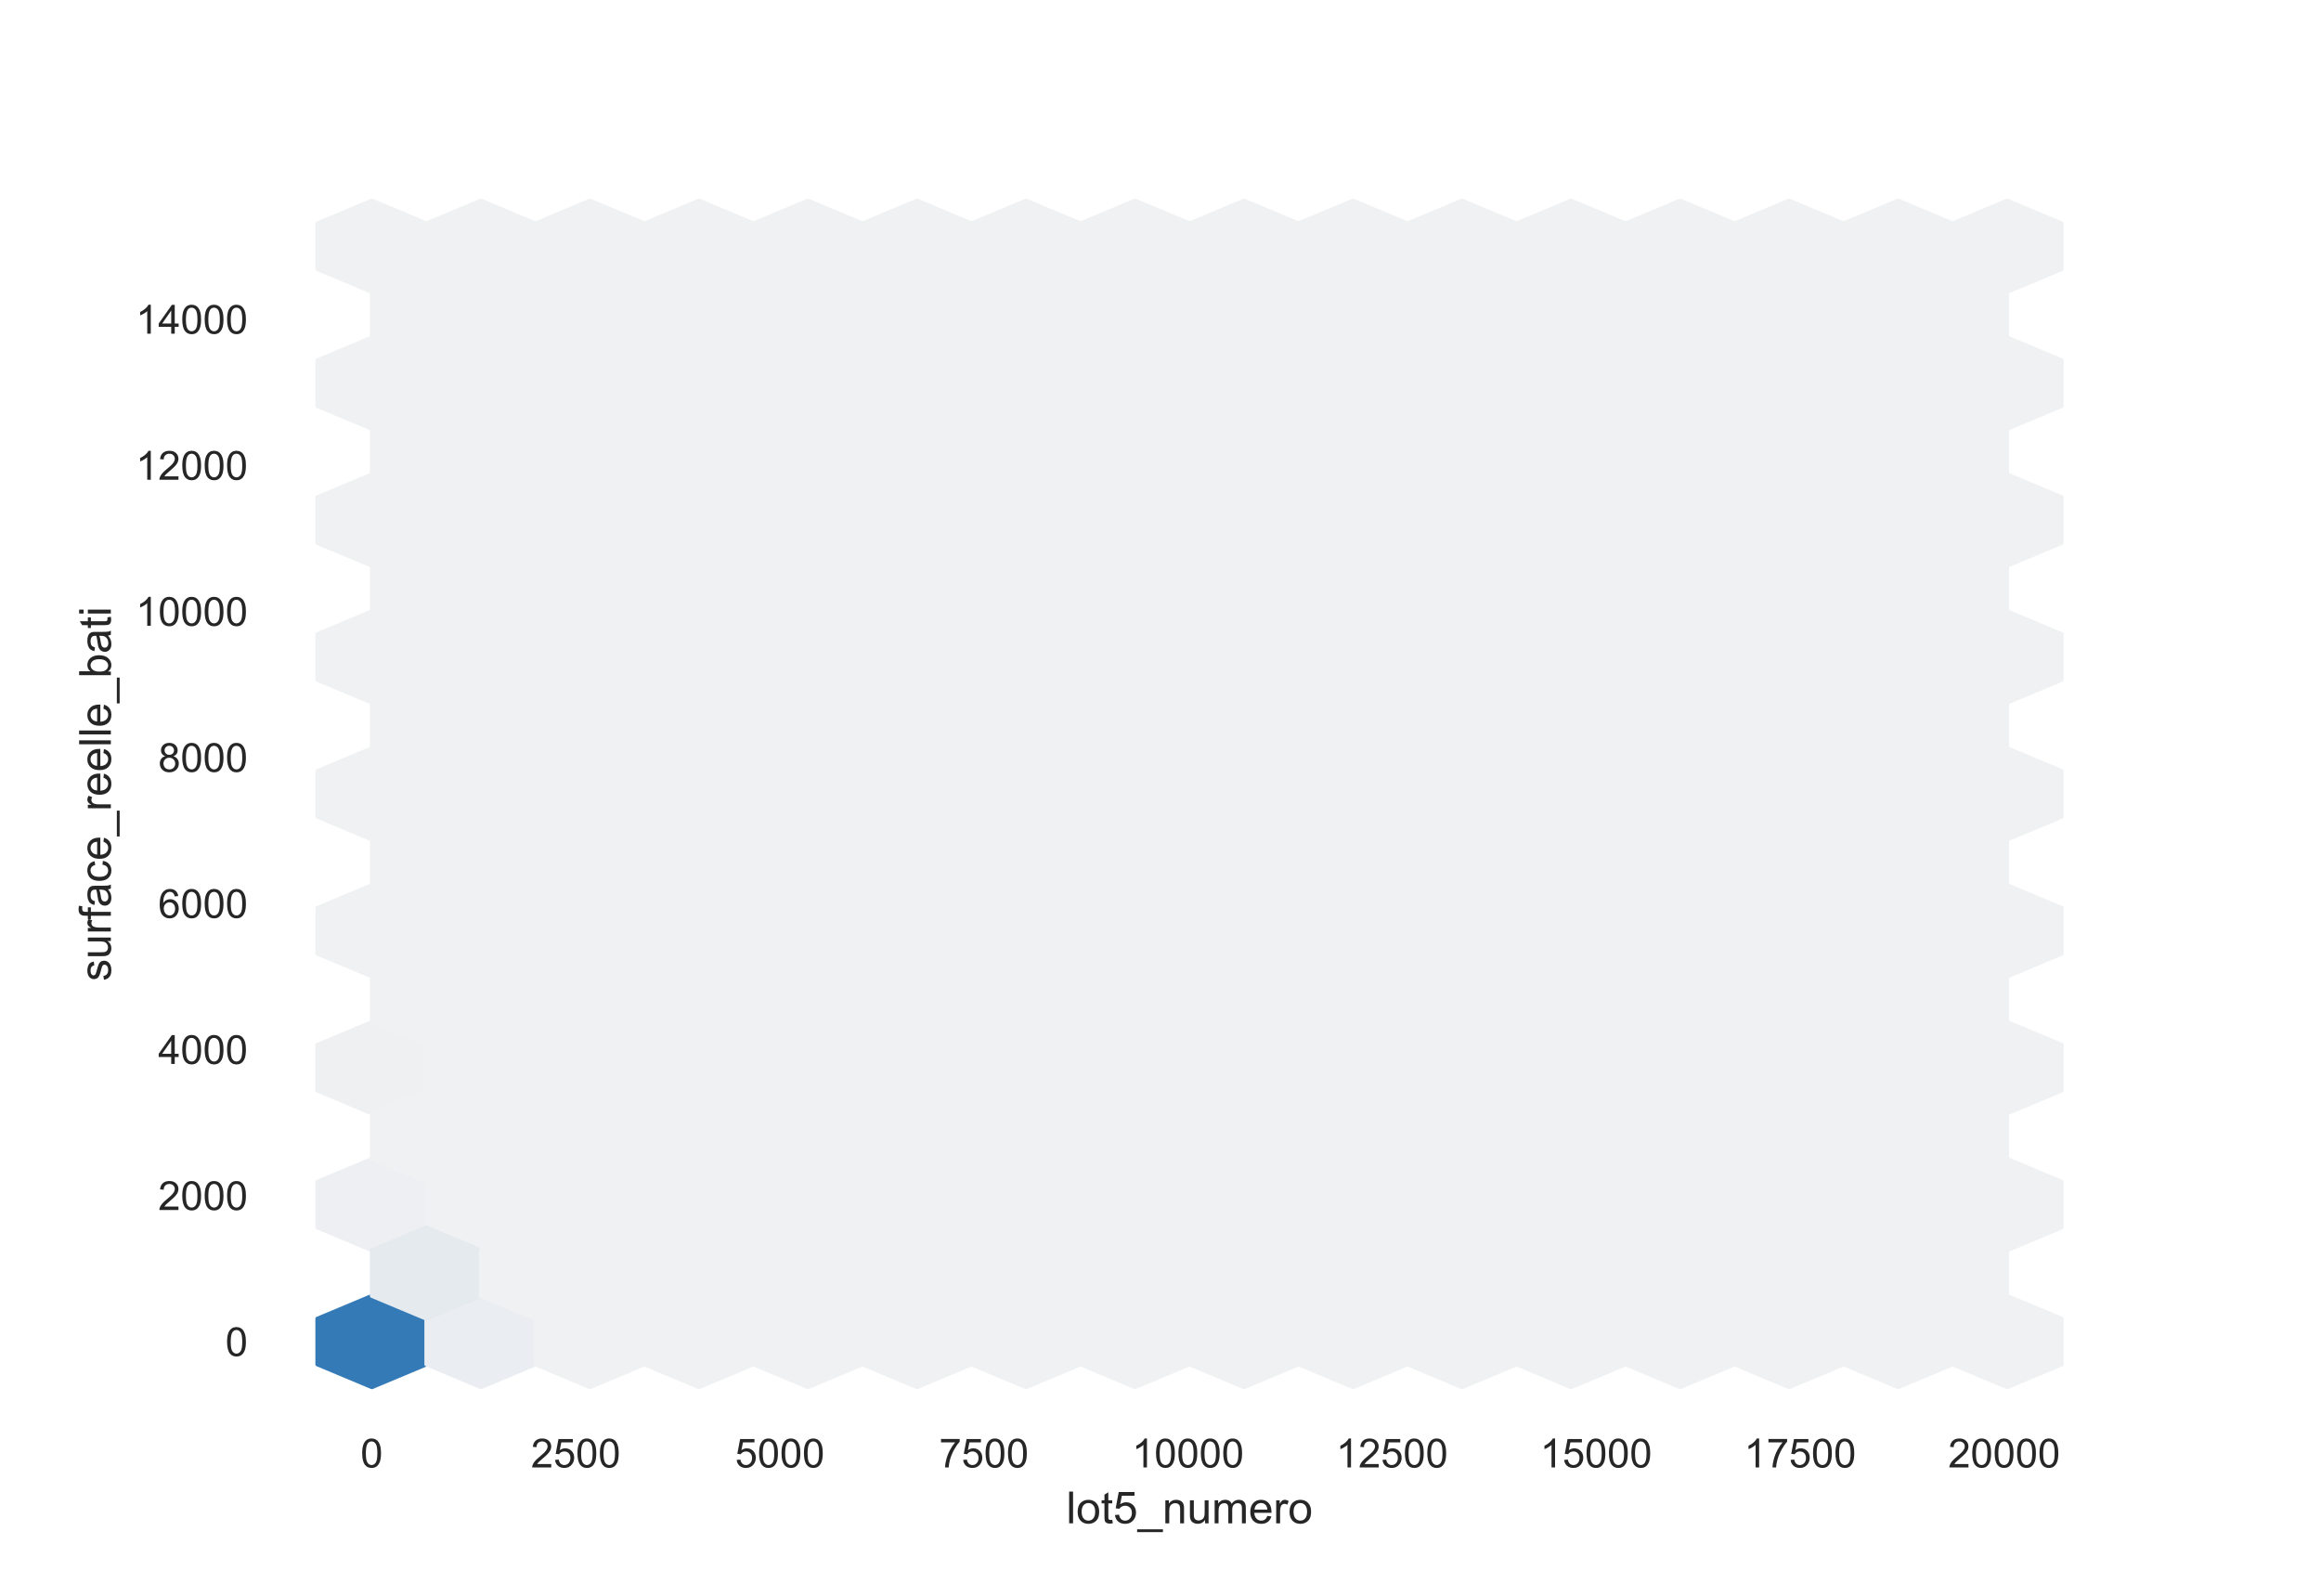 <?xml version="1.0" encoding="utf-8" standalone="no"?>
<!DOCTYPE svg PUBLIC "-//W3C//DTD SVG 1.1//EN"
  "http://www.w3.org/Graphics/SVG/1.1/DTD/svg11.dtd">
<!-- Created with matplotlib (https://matplotlib.org/) -->
<svg height="396pt" version="1.1" viewBox="0 0 576 396" width="576pt" xmlns="http://www.w3.org/2000/svg" xmlns:xlink="http://www.w3.org/1999/xlink">
 <defs>
  <style type="text/css">*{stroke-linecap:butt;stroke-linejoin:round;}</style>
 </defs>
 <g id="figure_1">
  <g id="patch_1">
   <path d="M 0 396 
L 576 396 
L 576 0 
L 0 0 
z
" style="fill:#ffffff;"/>
  </g>
  <g id="axes_1">
   <g id="patch_2">
    <path d="M 72 346.5 
L 518.4 346.5 
L 518.4 47.52 
L 72 47.52 
z
" style="fill:#ffffff;"/>
   </g>
   <g id="matplotlib.axis_1">
    <g id="xtick_1">
     <g id="text_1">
      <!-- 0 -->
      <g style="fill:#262626;" transform="translate(89.47 364.158)scale(0.1 -0.1)">
       <defs>
        <path d="M 4.156 35.297 
Q 4.156 48 6.766 55.734 
Q 9.375 63.484 14.516 67.672 
Q 19.672 71.875 27.484 71.875 
Q 33.25 71.875 37.594 69.547 
Q 41.938 67.234 44.766 62.859 
Q 47.609 58.5 49.219 52.219 
Q 50.828 45.953 50.828 35.297 
Q 50.828 22.703 48.234 14.969 
Q 45.656 7.234 40.5 3 
Q 35.359 -1.219 27.484 -1.219 
Q 17.141 -1.219 11.234 6.203 
Q 4.156 15.141 4.156 35.297 
z
M 13.188 35.297 
Q 13.188 17.672 17.312 11.828 
Q 21.438 6 27.484 6 
Q 33.547 6 37.672 11.859 
Q 41.797 17.719 41.797 35.297 
Q 41.797 52.984 37.672 58.781 
Q 33.547 64.594 27.391 64.594 
Q 21.344 64.594 17.719 59.469 
Q 13.188 52.938 13.188 35.297 
z
" id="ArialMT-48"/>
       </defs>
       <use xlink:href="#ArialMT-48"/>
      </g>
     </g>
    </g>
    <g id="xtick_2">
     <g id="text_2">
      <!-- 2500 -->
      <g style="fill:#262626;" transform="translate(131.77 364.158)scale(0.1 -0.1)">
       <defs>
        <path d="M 50.344 8.453 
L 50.344 0 
L 3.031 0 
Q 2.938 3.172 4.047 6.109 
Q 5.859 10.938 9.828 15.625 
Q 13.812 20.312 21.344 26.469 
Q 33.016 36.031 37.109 41.625 
Q 41.219 47.219 41.219 52.203 
Q 41.219 57.422 37.469 61 
Q 33.734 64.594 27.734 64.594 
Q 21.391 64.594 17.578 60.781 
Q 13.766 56.984 13.719 50.25 
L 4.688 51.172 
Q 5.609 61.281 11.656 66.578 
Q 17.719 71.875 27.938 71.875 
Q 38.234 71.875 44.234 66.156 
Q 50.25 60.453 50.25 52 
Q 50.25 47.703 48.484 43.547 
Q 46.734 39.406 42.656 34.812 
Q 38.578 30.219 29.109 22.219 
Q 21.188 15.578 18.938 13.203 
Q 16.703 10.844 15.234 8.453 
z
" id="ArialMT-50"/>
        <path d="M 4.156 18.75 
L 13.375 19.531 
Q 14.406 12.797 18.141 9.391 
Q 21.875 6 27.156 6 
Q 33.5 6 37.891 10.781 
Q 42.281 15.578 42.281 23.484 
Q 42.281 31 38.062 35.344 
Q 33.844 39.703 27 39.703 
Q 22.75 39.703 19.328 37.766 
Q 15.922 35.844 13.969 32.766 
L 5.719 33.844 
L 12.641 70.609 
L 48.25 70.609 
L 48.25 62.203 
L 19.672 62.203 
L 15.828 42.969 
Q 22.266 47.469 29.344 47.469 
Q 38.719 47.469 45.156 40.969 
Q 51.609 34.469 51.609 24.266 
Q 51.609 14.547 45.953 7.469 
Q 39.062 -1.219 27.156 -1.219 
Q 17.391 -1.219 11.203 4.25 
Q 5.031 9.719 4.156 18.75 
z
" id="ArialMT-53"/>
       </defs>
       <use xlink:href="#ArialMT-50"/>
       <use x="55.615" xlink:href="#ArialMT-53"/>
       <use x="111.23" xlink:href="#ArialMT-48"/>
       <use x="166.846" xlink:href="#ArialMT-48"/>
      </g>
     </g>
    </g>
    <g id="xtick_3">
     <g id="text_3">
      <!-- 5000 -->
      <g style="fill:#262626;" transform="translate(182.411 364.158)scale(0.1 -0.1)">
       <use xlink:href="#ArialMT-53"/>
       <use x="55.615" xlink:href="#ArialMT-48"/>
       <use x="111.23" xlink:href="#ArialMT-48"/>
       <use x="166.846" xlink:href="#ArialMT-48"/>
      </g>
     </g>
    </g>
    <g id="xtick_4">
     <g id="text_4">
      <!-- 7500 -->
      <g style="fill:#262626;" transform="translate(233.052 364.158)scale(0.1 -0.1)">
       <defs>
        <path d="M 4.734 62.203 
L 4.734 70.656 
L 51.078 70.656 
L 51.078 63.812 
Q 44.234 56.547 37.516 44.484 
Q 30.812 32.422 27.156 19.672 
Q 24.516 10.688 23.781 0 
L 14.75 0 
Q 14.891 8.453 18.062 20.406 
Q 21.234 32.375 27.172 43.484 
Q 33.109 54.594 39.797 62.203 
z
" id="ArialMT-55"/>
       </defs>
       <use xlink:href="#ArialMT-55"/>
       <use x="55.615" xlink:href="#ArialMT-53"/>
       <use x="111.23" xlink:href="#ArialMT-48"/>
       <use x="166.846" xlink:href="#ArialMT-48"/>
      </g>
     </g>
    </g>
    <g id="xtick_5">
     <g id="text_5">
      <!-- 10000 -->
      <g style="fill:#262626;" transform="translate(280.913 364.158)scale(0.1 -0.1)">
       <defs>
        <path d="M 37.25 0 
L 28.469 0 
L 28.469 56 
Q 25.297 52.984 20.141 49.953 
Q 14.984 46.922 10.891 45.406 
L 10.891 53.906 
Q 18.266 57.375 23.781 62.297 
Q 29.297 67.234 31.594 71.875 
L 37.25 71.875 
z
" id="ArialMT-49"/>
       </defs>
       <use xlink:href="#ArialMT-49"/>
       <use x="55.615" xlink:href="#ArialMT-48"/>
       <use x="111.23" xlink:href="#ArialMT-48"/>
       <use x="166.846" xlink:href="#ArialMT-48"/>
       <use x="222.461" xlink:href="#ArialMT-48"/>
      </g>
     </g>
    </g>
    <g id="xtick_6">
     <g id="text_6">
      <!-- 12500 -->
      <g style="fill:#262626;" transform="translate(331.554 364.158)scale(0.1 -0.1)">
       <use xlink:href="#ArialMT-49"/>
       <use x="55.615" xlink:href="#ArialMT-50"/>
       <use x="111.23" xlink:href="#ArialMT-53"/>
       <use x="166.846" xlink:href="#ArialMT-48"/>
       <use x="222.461" xlink:href="#ArialMT-48"/>
      </g>
     </g>
    </g>
    <g id="xtick_7">
     <g id="text_7">
      <!-- 15000 -->
      <g style="fill:#262626;" transform="translate(382.195 364.158)scale(0.1 -0.1)">
       <use xlink:href="#ArialMT-49"/>
       <use x="55.615" xlink:href="#ArialMT-53"/>
       <use x="111.23" xlink:href="#ArialMT-48"/>
       <use x="166.846" xlink:href="#ArialMT-48"/>
       <use x="222.461" xlink:href="#ArialMT-48"/>
      </g>
     </g>
    </g>
    <g id="xtick_8">
     <g id="text_8">
      <!-- 17500 -->
      <g style="fill:#262626;" transform="translate(432.836 364.158)scale(0.1 -0.1)">
       <use xlink:href="#ArialMT-49"/>
       <use x="55.615" xlink:href="#ArialMT-55"/>
       <use x="111.23" xlink:href="#ArialMT-53"/>
       <use x="166.846" xlink:href="#ArialMT-48"/>
       <use x="222.461" xlink:href="#ArialMT-48"/>
      </g>
     </g>
    </g>
    <g id="xtick_9">
     <g id="text_9">
      <!-- 20000 -->
      <g style="fill:#262626;" transform="translate(483.478 364.158)scale(0.1 -0.1)">
       <use xlink:href="#ArialMT-50"/>
       <use x="55.615" xlink:href="#ArialMT-48"/>
       <use x="111.23" xlink:href="#ArialMT-48"/>
       <use x="166.846" xlink:href="#ArialMT-48"/>
       <use x="222.461" xlink:href="#ArialMT-48"/>
      </g>
     </g>
    </g>
    <g id="text_10">
     <!-- lot5_numero -->
     <g style="fill:#262626;" transform="translate(264.628 378.019)scale(0.11 -0.11)">
      <defs>
       <path d="M 6.391 0 
L 6.391 71.578 
L 15.188 71.578 
L 15.188 0 
z
" id="ArialMT-108"/>
       <path d="M 3.328 25.922 
Q 3.328 40.328 11.328 47.266 
Q 18.016 53.031 27.641 53.031 
Q 38.328 53.031 45.109 46.016 
Q 51.906 39.016 51.906 26.656 
Q 51.906 16.656 48.906 10.906 
Q 45.906 5.172 40.156 2 
Q 34.422 -1.172 27.641 -1.172 
Q 16.75 -1.172 10.031 5.812 
Q 3.328 12.797 3.328 25.922 
z
M 12.359 25.922 
Q 12.359 15.969 16.703 11.016 
Q 21.047 6.062 27.641 6.062 
Q 34.188 6.062 38.531 11.031 
Q 42.875 16.016 42.875 26.219 
Q 42.875 35.844 38.5 40.797 
Q 34.125 45.75 27.641 45.75 
Q 21.047 45.75 16.703 40.812 
Q 12.359 35.891 12.359 25.922 
z
" id="ArialMT-111"/>
       <path d="M 25.781 7.859 
L 27.047 0.094 
Q 23.344 -0.688 20.406 -0.688 
Q 15.625 -0.688 12.984 0.828 
Q 10.359 2.344 9.281 4.812 
Q 8.203 7.281 8.203 15.188 
L 8.203 45.016 
L 1.766 45.016 
L 1.766 51.859 
L 8.203 51.859 
L 8.203 64.703 
L 16.938 69.969 
L 16.938 51.859 
L 25.781 51.859 
L 25.781 45.016 
L 16.938 45.016 
L 16.938 14.703 
Q 16.938 10.938 17.406 9.859 
Q 17.875 8.797 18.922 8.156 
Q 19.969 7.516 21.922 7.516 
Q 23.391 7.516 25.781 7.859 
z
" id="ArialMT-116"/>
       <path d="M -1.516 -19.875 
L -1.516 -13.531 
L 56.734 -13.531 
L 56.734 -19.875 
z
" id="ArialMT-95"/>
       <path d="M 6.594 0 
L 6.594 51.859 
L 14.5 51.859 
L 14.5 44.484 
Q 20.219 53.031 31 53.031 
Q 35.688 53.031 39.625 51.344 
Q 43.562 49.656 45.516 46.922 
Q 47.469 44.188 48.25 40.438 
Q 48.734 37.984 48.734 31.891 
L 48.734 0 
L 39.938 0 
L 39.938 31.547 
Q 39.938 36.922 38.906 39.578 
Q 37.891 42.234 35.281 43.812 
Q 32.672 45.406 29.156 45.406 
Q 23.531 45.406 19.453 41.844 
Q 15.375 38.281 15.375 28.328 
L 15.375 0 
z
" id="ArialMT-110"/>
       <path d="M 40.578 0 
L 40.578 7.625 
Q 34.516 -1.172 24.125 -1.172 
Q 19.531 -1.172 15.547 0.578 
Q 11.578 2.344 9.641 5 
Q 7.719 7.672 6.938 11.531 
Q 6.391 14.109 6.391 19.734 
L 6.391 51.859 
L 15.188 51.859 
L 15.188 23.094 
Q 15.188 16.219 15.719 13.812 
Q 16.547 10.359 19.234 8.375 
Q 21.922 6.391 25.875 6.391 
Q 29.828 6.391 33.297 8.422 
Q 36.766 10.453 38.203 13.938 
Q 39.656 17.438 39.656 24.078 
L 39.656 51.859 
L 48.438 51.859 
L 48.438 0 
z
" id="ArialMT-117"/>
       <path d="M 6.594 0 
L 6.594 51.859 
L 14.453 51.859 
L 14.453 44.578 
Q 16.891 48.391 20.938 50.703 
Q 25 53.031 30.172 53.031 
Q 35.938 53.031 39.625 50.641 
Q 43.312 48.25 44.828 43.953 
Q 50.984 53.031 60.844 53.031 
Q 68.562 53.031 72.703 48.75 
Q 76.859 44.484 76.859 35.594 
L 76.859 0 
L 68.109 0 
L 68.109 32.672 
Q 68.109 37.938 67.25 40.25 
Q 66.406 42.578 64.156 43.984 
Q 61.922 45.406 58.891 45.406 
Q 53.422 45.406 49.797 41.766 
Q 46.188 38.141 46.188 30.125 
L 46.188 0 
L 37.406 0 
L 37.406 33.688 
Q 37.406 39.547 35.25 42.469 
Q 33.109 45.406 28.219 45.406 
Q 24.516 45.406 21.359 43.453 
Q 18.219 41.5 16.797 37.734 
Q 15.375 33.984 15.375 26.906 
L 15.375 0 
z
" id="ArialMT-109"/>
       <path d="M 42.094 16.703 
L 51.172 15.578 
Q 49.031 7.625 43.219 3.219 
Q 37.406 -1.172 28.375 -1.172 
Q 17 -1.172 10.328 5.828 
Q 3.656 12.844 3.656 25.484 
Q 3.656 38.578 10.391 45.797 
Q 17.141 53.031 27.875 53.031 
Q 38.281 53.031 44.875 45.953 
Q 51.469 38.875 51.469 26.031 
Q 51.469 25.25 51.422 23.688 
L 12.75 23.688 
Q 13.234 15.141 17.578 10.594 
Q 21.922 6.062 28.422 6.062 
Q 33.25 6.062 36.672 8.594 
Q 40.094 11.141 42.094 16.703 
z
M 13.234 30.906 
L 42.188 30.906 
Q 41.609 37.453 38.875 40.719 
Q 34.672 45.797 27.984 45.797 
Q 21.922 45.797 17.797 41.75 
Q 13.672 37.703 13.234 30.906 
z
" id="ArialMT-101"/>
       <path d="M 6.5 0 
L 6.5 51.859 
L 14.406 51.859 
L 14.406 44 
Q 17.438 49.516 20 51.266 
Q 22.562 53.031 25.641 53.031 
Q 30.078 53.031 34.672 50.203 
L 31.641 42.047 
Q 28.422 43.953 25.203 43.953 
Q 22.312 43.953 20.016 42.219 
Q 17.719 40.484 16.75 37.406 
Q 15.281 32.719 15.281 27.156 
L 15.281 0 
z
" id="ArialMT-114"/>
      </defs>
      <use xlink:href="#ArialMT-108"/>
      <use x="22.217" xlink:href="#ArialMT-111"/>
      <use x="77.832" xlink:href="#ArialMT-116"/>
      <use x="105.615" xlink:href="#ArialMT-53"/>
      <use x="161.23" xlink:href="#ArialMT-95"/>
      <use x="216.846" xlink:href="#ArialMT-110"/>
      <use x="272.461" xlink:href="#ArialMT-117"/>
      <use x="328.076" xlink:href="#ArialMT-109"/>
      <use x="411.377" xlink:href="#ArialMT-101"/>
      <use x="466.992" xlink:href="#ArialMT-114"/>
      <use x="500.293" xlink:href="#ArialMT-111"/>
     </g>
    </g>
   </g>
   <g id="matplotlib.axis_2">
    <g id="ytick_1">
     <g id="text_11">
      <!-- 0 -->
      <g style="fill:#262626;" transform="translate(55.939 336.507)scale(0.1 -0.1)">
       <use xlink:href="#ArialMT-48"/>
      </g>
     </g>
    </g>
    <g id="ytick_2">
     <g id="text_12">
      <!-- 2000 -->
      <g style="fill:#262626;" transform="translate(39.256 300.265)scale(0.1 -0.1)">
       <use xlink:href="#ArialMT-50"/>
       <use x="55.615" xlink:href="#ArialMT-48"/>
       <use x="111.23" xlink:href="#ArialMT-48"/>
       <use x="166.846" xlink:href="#ArialMT-48"/>
      </g>
     </g>
    </g>
    <g id="ytick_3">
     <g id="text_13">
      <!-- 4000 -->
      <g style="fill:#262626;" transform="translate(39.256 264.022)scale(0.1 -0.1)">
       <defs>
        <path d="M 32.328 0 
L 32.328 17.141 
L 1.266 17.141 
L 1.266 25.203 
L 33.938 71.578 
L 41.109 71.578 
L 41.109 25.203 
L 50.781 25.203 
L 50.781 17.141 
L 41.109 17.141 
L 41.109 0 
z
M 32.328 25.203 
L 32.328 57.469 
L 9.906 25.203 
z
" id="ArialMT-52"/>
       </defs>
       <use xlink:href="#ArialMT-52"/>
       <use x="55.615" xlink:href="#ArialMT-48"/>
       <use x="111.23" xlink:href="#ArialMT-48"/>
       <use x="166.846" xlink:href="#ArialMT-48"/>
      </g>
     </g>
    </g>
    <g id="ytick_4">
     <g id="text_14">
      <!-- 6000 -->
      <g style="fill:#262626;" transform="translate(39.256 227.78)scale(0.1 -0.1)">
       <defs>
        <path d="M 49.75 54.047 
L 41.016 53.375 
Q 39.844 58.547 37.703 60.891 
Q 34.125 64.656 28.906 64.656 
Q 24.703 64.656 21.531 62.312 
Q 17.391 59.281 14.984 53.469 
Q 12.594 47.656 12.5 36.922 
Q 15.672 41.75 20.266 44.094 
Q 24.859 46.438 29.891 46.438 
Q 38.672 46.438 44.844 39.969 
Q 51.031 33.5 51.031 23.25 
Q 51.031 16.5 48.125 10.719 
Q 45.219 4.938 40.141 1.859 
Q 35.062 -1.219 28.609 -1.219 
Q 17.625 -1.219 10.688 6.859 
Q 3.766 14.938 3.766 33.5 
Q 3.766 54.25 11.422 63.672 
Q 18.109 71.875 29.438 71.875 
Q 37.891 71.875 43.281 67.141 
Q 48.688 62.406 49.75 54.047 
z
M 13.875 23.188 
Q 13.875 18.656 15.797 14.5 
Q 17.719 10.359 21.188 8.172 
Q 24.656 6 28.469 6 
Q 34.031 6 38.031 10.484 
Q 42.047 14.984 42.047 22.703 
Q 42.047 30.125 38.078 34.391 
Q 34.125 38.672 28.125 38.672 
Q 22.172 38.672 18.016 34.391 
Q 13.875 30.125 13.875 23.188 
z
" id="ArialMT-54"/>
       </defs>
       <use xlink:href="#ArialMT-54"/>
       <use x="55.615" xlink:href="#ArialMT-48"/>
       <use x="111.23" xlink:href="#ArialMT-48"/>
       <use x="166.846" xlink:href="#ArialMT-48"/>
      </g>
     </g>
    </g>
    <g id="ytick_5">
     <g id="text_15">
      <!-- 8000 -->
      <g style="fill:#262626;" transform="translate(39.256 191.537)scale(0.1 -0.1)">
       <defs>
        <path d="M 17.672 38.812 
Q 12.203 40.828 9.562 44.531 
Q 6.938 48.25 6.938 53.422 
Q 6.938 61.234 12.547 66.547 
Q 18.172 71.875 27.484 71.875 
Q 36.859 71.875 42.578 66.422 
Q 48.297 60.984 48.297 53.172 
Q 48.297 48.188 45.672 44.5 
Q 43.062 40.828 37.75 38.812 
Q 44.344 36.672 47.781 31.875 
Q 51.219 27.094 51.219 20.453 
Q 51.219 11.281 44.719 5.031 
Q 38.234 -1.219 27.641 -1.219 
Q 17.047 -1.219 10.547 5.047 
Q 4.047 11.328 4.047 20.703 
Q 4.047 27.688 7.594 32.391 
Q 11.141 37.109 17.672 38.812 
z
M 15.922 53.719 
Q 15.922 48.641 19.188 45.406 
Q 22.469 42.188 27.688 42.188 
Q 32.766 42.188 36.016 45.375 
Q 39.266 48.578 39.266 53.219 
Q 39.266 58.062 35.906 61.359 
Q 32.562 64.656 27.594 64.656 
Q 22.562 64.656 19.234 61.422 
Q 15.922 58.203 15.922 53.719 
z
M 13.094 20.656 
Q 13.094 16.891 14.875 13.375 
Q 16.656 9.859 20.172 7.922 
Q 23.688 6 27.734 6 
Q 34.031 6 38.125 10.047 
Q 42.234 14.109 42.234 20.359 
Q 42.234 26.703 38.016 30.859 
Q 33.797 35.016 27.438 35.016 
Q 21.234 35.016 17.156 30.906 
Q 13.094 26.812 13.094 20.656 
z
" id="ArialMT-56"/>
       </defs>
       <use xlink:href="#ArialMT-56"/>
       <use x="55.615" xlink:href="#ArialMT-48"/>
       <use x="111.23" xlink:href="#ArialMT-48"/>
       <use x="166.846" xlink:href="#ArialMT-48"/>
      </g>
     </g>
    </g>
    <g id="ytick_6">
     <g id="text_16">
      <!-- 10000 -->
      <g style="fill:#262626;" transform="translate(33.695 155.295)scale(0.1 -0.1)">
       <use xlink:href="#ArialMT-49"/>
       <use x="55.615" xlink:href="#ArialMT-48"/>
       <use x="111.23" xlink:href="#ArialMT-48"/>
       <use x="166.846" xlink:href="#ArialMT-48"/>
       <use x="222.461" xlink:href="#ArialMT-48"/>
      </g>
     </g>
    </g>
    <g id="ytick_7">
     <g id="text_17">
      <!-- 12000 -->
      <g style="fill:#262626;" transform="translate(33.695 119.053)scale(0.1 -0.1)">
       <use xlink:href="#ArialMT-49"/>
       <use x="55.615" xlink:href="#ArialMT-50"/>
       <use x="111.23" xlink:href="#ArialMT-48"/>
       <use x="166.846" xlink:href="#ArialMT-48"/>
       <use x="222.461" xlink:href="#ArialMT-48"/>
      </g>
     </g>
    </g>
    <g id="ytick_8">
     <g id="text_18">
      <!-- 14000 -->
      <g style="fill:#262626;" transform="translate(33.695 82.81)scale(0.1 -0.1)">
       <use xlink:href="#ArialMT-49"/>
       <use x="55.615" xlink:href="#ArialMT-52"/>
       <use x="111.23" xlink:href="#ArialMT-48"/>
       <use x="166.846" xlink:href="#ArialMT-48"/>
       <use x="222.461" xlink:href="#ArialMT-48"/>
      </g>
     </g>
    </g>
    <g id="text_19">
     <!-- surface_reelle_bati -->
     <g style="fill:#262626;" transform="translate(27.509 243.48)rotate(-90)scale(0.11 -0.11)">
      <defs>
       <path d="M 3.078 15.484 
L 11.766 16.844 
Q 12.5 11.625 15.844 8.844 
Q 19.188 6.062 25.203 6.062 
Q 31.25 6.062 34.172 8.516 
Q 37.109 10.984 37.109 14.312 
Q 37.109 17.281 34.516 19 
Q 32.719 20.172 25.531 21.969 
Q 15.875 24.422 12.141 26.203 
Q 8.406 27.984 6.469 31.125 
Q 4.547 34.281 4.547 38.094 
Q 4.547 41.547 6.125 44.5 
Q 7.719 47.469 10.453 49.422 
Q 12.5 50.922 16.031 51.969 
Q 19.578 53.031 23.641 53.031 
Q 29.734 53.031 34.344 51.266 
Q 38.969 49.516 41.156 46.5 
Q 43.359 43.5 44.188 38.484 
L 35.594 37.312 
Q 35.016 41.312 32.203 43.547 
Q 29.391 45.797 24.266 45.797 
Q 18.219 45.797 15.625 43.797 
Q 13.031 41.797 13.031 39.109 
Q 13.031 37.406 14.109 36.031 
Q 15.188 34.625 17.484 33.688 
Q 18.797 33.203 25.25 31.453 
Q 34.578 28.953 38.25 27.359 
Q 41.938 25.781 44.031 22.75 
Q 46.141 19.734 46.141 15.234 
Q 46.141 10.844 43.578 6.953 
Q 41.016 3.078 36.172 0.953 
Q 31.344 -1.172 25.25 -1.172 
Q 15.141 -1.172 9.844 3.031 
Q 4.547 7.234 3.078 15.484 
z
" id="ArialMT-115"/>
       <path d="M 8.688 0 
L 8.688 45.016 
L 0.922 45.016 
L 0.922 51.859 
L 8.688 51.859 
L 8.688 57.375 
Q 8.688 62.594 9.625 65.141 
Q 10.891 68.562 14.078 70.672 
Q 17.281 72.797 23.047 72.797 
Q 26.766 72.797 31.25 71.922 
L 29.938 64.266 
Q 27.203 64.75 24.75 64.75 
Q 20.75 64.75 19.094 63.031 
Q 17.438 61.328 17.438 56.641 
L 17.438 51.859 
L 27.547 51.859 
L 27.547 45.016 
L 17.438 45.016 
L 17.438 0 
z
" id="ArialMT-102"/>
       <path d="M 40.438 6.391 
Q 35.547 2.25 31.031 0.531 
Q 26.516 -1.172 21.344 -1.172 
Q 12.797 -1.172 8.203 3 
Q 3.609 7.172 3.609 13.672 
Q 3.609 17.484 5.344 20.625 
Q 7.078 23.781 9.891 25.688 
Q 12.703 27.594 16.219 28.562 
Q 18.797 29.25 24.031 29.891 
Q 34.672 31.156 39.703 32.906 
Q 39.75 34.719 39.75 35.203 
Q 39.75 40.578 37.25 42.781 
Q 33.891 45.75 27.25 45.75 
Q 21.047 45.75 18.094 43.578 
Q 15.141 41.406 13.719 35.891 
L 5.125 37.062 
Q 6.297 42.578 8.984 45.969 
Q 11.672 49.359 16.75 51.188 
Q 21.828 53.031 28.516 53.031 
Q 35.156 53.031 39.297 51.469 
Q 43.453 49.906 45.406 47.531 
Q 47.359 45.172 48.141 41.547 
Q 48.578 39.312 48.578 33.453 
L 48.578 21.734 
Q 48.578 9.469 49.141 6.219 
Q 49.703 2.984 51.375 0 
L 42.188 0 
Q 40.828 2.734 40.438 6.391 
z
M 39.703 26.031 
Q 34.906 24.078 25.344 22.703 
Q 19.922 21.922 17.672 20.938 
Q 15.438 19.969 14.203 18.094 
Q 12.984 16.219 12.984 13.922 
Q 12.984 10.406 15.641 8.062 
Q 18.312 5.719 23.438 5.719 
Q 28.516 5.719 32.469 7.938 
Q 36.422 10.156 38.281 14.016 
Q 39.703 17 39.703 22.797 
z
" id="ArialMT-97"/>
       <path d="M 40.438 19 
L 49.078 17.875 
Q 47.656 8.938 41.812 3.875 
Q 35.984 -1.172 27.484 -1.172 
Q 16.844 -1.172 10.375 5.781 
Q 3.906 12.75 3.906 25.734 
Q 3.906 34.125 6.688 40.422 
Q 9.469 46.734 15.156 49.875 
Q 20.844 53.031 27.547 53.031 
Q 35.984 53.031 41.359 48.75 
Q 46.734 44.484 48.25 36.625 
L 39.703 35.297 
Q 38.484 40.531 35.375 43.156 
Q 32.281 45.797 27.875 45.797 
Q 21.234 45.797 17.078 41.031 
Q 12.938 36.281 12.938 25.984 
Q 12.938 15.531 16.938 10.797 
Q 20.953 6.062 27.391 6.062 
Q 32.562 6.062 36.031 9.234 
Q 39.5 12.406 40.438 19 
z
" id="ArialMT-99"/>
       <path d="M 14.703 0 
L 6.547 0 
L 6.547 71.578 
L 15.328 71.578 
L 15.328 46.047 
Q 20.906 53.031 29.547 53.031 
Q 34.328 53.031 38.594 51.094 
Q 42.875 49.172 45.625 45.672 
Q 48.391 42.188 49.953 37.25 
Q 51.516 32.328 51.516 26.703 
Q 51.516 13.375 44.922 6.094 
Q 38.328 -1.172 29.109 -1.172 
Q 19.922 -1.172 14.703 6.5 
z
M 14.594 26.312 
Q 14.594 17 17.141 12.844 
Q 21.297 6.062 28.375 6.062 
Q 34.125 6.062 38.328 11.062 
Q 42.531 16.062 42.531 25.984 
Q 42.531 36.141 38.5 40.969 
Q 34.469 45.797 28.766 45.797 
Q 23 45.797 18.797 40.797 
Q 14.594 35.797 14.594 26.312 
z
" id="ArialMT-98"/>
       <path d="M 6.641 61.469 
L 6.641 71.578 
L 15.438 71.578 
L 15.438 61.469 
z
M 6.641 0 
L 6.641 51.859 
L 15.438 51.859 
L 15.438 0 
z
" id="ArialMT-105"/>
      </defs>
      <use xlink:href="#ArialMT-115"/>
      <use x="50" xlink:href="#ArialMT-117"/>
      <use x="105.615" xlink:href="#ArialMT-114"/>
      <use x="138.916" xlink:href="#ArialMT-102"/>
      <use x="166.699" xlink:href="#ArialMT-97"/>
      <use x="222.314" xlink:href="#ArialMT-99"/>
      <use x="272.314" xlink:href="#ArialMT-101"/>
      <use x="327.93" xlink:href="#ArialMT-95"/>
      <use x="383.545" xlink:href="#ArialMT-114"/>
      <use x="416.846" xlink:href="#ArialMT-101"/>
      <use x="472.461" xlink:href="#ArialMT-101"/>
      <use x="528.076" xlink:href="#ArialMT-108"/>
      <use x="550.293" xlink:href="#ArialMT-108"/>
      <use x="572.51" xlink:href="#ArialMT-101"/>
      <use x="628.125" xlink:href="#ArialMT-95"/>
      <use x="683.74" xlink:href="#ArialMT-98"/>
      <use x="739.355" xlink:href="#ArialMT-97"/>
      <use x="794.971" xlink:href="#ArialMT-116"/>
      <use x="822.754" xlink:href="#ArialMT-105"/>
     </g>
    </g>
   </g>
   <g id="PolyCollection_1">
    <defs>
     <path d="M 105.778 -57.409 
L 105.778 -68.734 
L 92.25 -74.397 
L 78.723 -68.734 
L 78.723 -57.409 
L 92.25 -51.747 
z
" id="C0_0_9a55624a54"/>
    </defs>
    <g clip-path="url(#p21f87fe705)">
     <use style="fill:#337ab7;stroke:#337ab7;" x="0.041" xlink:href="#C0_0_9a55624a54" y="395.982"/>
    </g>
    <g clip-path="url(#p21f87fe705)">
     <use style="fill:#edeff2;stroke:#edeff2;" x="0.041" xlink:href="#C0_0_9a55624a54" y="362.007"/>
    </g>
    <g clip-path="url(#p21f87fe705)">
     <use style="fill:#eff0f2;stroke:#eff0f2;" x="0.041" xlink:href="#C0_0_9a55624a54" y="328.032"/>
    </g>
    <g clip-path="url(#p21f87fe705)">
     <use style="fill:#f0f1f2;stroke:#f0f1f2;" x="0.041" xlink:href="#C0_0_9a55624a54" y="294.057"/>
    </g>
    <g clip-path="url(#p21f87fe705)">
     <use style="fill:#f0f1f2;stroke:#f0f1f2;" x="0.041" xlink:href="#C0_0_9a55624a54" y="260.082"/>
    </g>
    <g clip-path="url(#p21f87fe705)">
     <use style="fill:#f0f1f2;stroke:#f0f1f2;" x="0.041" xlink:href="#C0_0_9a55624a54" y="226.107"/>
    </g>
    <g clip-path="url(#p21f87fe705)">
     <use style="fill:#f0f1f2;stroke:#f0f1f2;" x="0.041" xlink:href="#C0_0_9a55624a54" y="192.132"/>
    </g>
    <g clip-path="url(#p21f87fe705)">
     <use style="fill:#f0f1f2;stroke:#f0f1f2;" x="0.041" xlink:href="#C0_0_9a55624a54" y="158.157"/>
    </g>
    <g clip-path="url(#p21f87fe705)">
     <use style="fill:#f0f1f2;stroke:#f0f1f2;" x="0.041" xlink:href="#C0_0_9a55624a54" y="124.182"/>
    </g>
    <g clip-path="url(#p21f87fe705)">
     <use style="fill:#eaedf1;stroke:#eaedf1;" x="27.095" xlink:href="#C0_0_9a55624a54" y="395.982"/>
    </g>
    <g clip-path="url(#p21f87fe705)">
     <use style="fill:#f0f1f2;stroke:#f0f1f2;" x="27.095" xlink:href="#C0_0_9a55624a54" y="362.007"/>
    </g>
    <g clip-path="url(#p21f87fe705)">
     <use style="fill:#f0f1f2;stroke:#f0f1f2;" x="27.095" xlink:href="#C0_0_9a55624a54" y="328.032"/>
    </g>
    <g clip-path="url(#p21f87fe705)">
     <use style="fill:#f0f1f2;stroke:#f0f1f2;" x="27.095" xlink:href="#C0_0_9a55624a54" y="294.057"/>
    </g>
    <g clip-path="url(#p21f87fe705)">
     <use style="fill:#f0f1f2;stroke:#f0f1f2;" x="27.095" xlink:href="#C0_0_9a55624a54" y="260.082"/>
    </g>
    <g clip-path="url(#p21f87fe705)">
     <use style="fill:#f0f1f2;stroke:#f0f1f2;" x="27.095" xlink:href="#C0_0_9a55624a54" y="226.107"/>
    </g>
    <g clip-path="url(#p21f87fe705)">
     <use style="fill:#f0f1f2;stroke:#f0f1f2;" x="27.095" xlink:href="#C0_0_9a55624a54" y="192.132"/>
    </g>
    <g clip-path="url(#p21f87fe705)">
     <use style="fill:#f0f1f2;stroke:#f0f1f2;" x="27.095" xlink:href="#C0_0_9a55624a54" y="158.157"/>
    </g>
    <g clip-path="url(#p21f87fe705)">
     <use style="fill:#f0f1f2;stroke:#f0f1f2;" x="27.095" xlink:href="#C0_0_9a55624a54" y="124.182"/>
    </g>
    <g clip-path="url(#p21f87fe705)">
     <use style="fill:#f0f1f2;stroke:#f0f1f2;" x="54.15" xlink:href="#C0_0_9a55624a54" y="395.982"/>
    </g>
    <g clip-path="url(#p21f87fe705)">
     <use style="fill:#f0f1f2;stroke:#f0f1f2;" x="54.15" xlink:href="#C0_0_9a55624a54" y="362.007"/>
    </g>
    <g clip-path="url(#p21f87fe705)">
     <use style="fill:#f0f1f2;stroke:#f0f1f2;" x="54.15" xlink:href="#C0_0_9a55624a54" y="328.032"/>
    </g>
    <g clip-path="url(#p21f87fe705)">
     <use style="fill:#f0f1f2;stroke:#f0f1f2;" x="54.15" xlink:href="#C0_0_9a55624a54" y="294.057"/>
    </g>
    <g clip-path="url(#p21f87fe705)">
     <use style="fill:#f0f1f2;stroke:#f0f1f2;" x="54.15" xlink:href="#C0_0_9a55624a54" y="260.082"/>
    </g>
    <g clip-path="url(#p21f87fe705)">
     <use style="fill:#f0f1f2;stroke:#f0f1f2;" x="54.15" xlink:href="#C0_0_9a55624a54" y="226.107"/>
    </g>
    <g clip-path="url(#p21f87fe705)">
     <use style="fill:#f0f1f2;stroke:#f0f1f2;" x="54.15" xlink:href="#C0_0_9a55624a54" y="192.132"/>
    </g>
    <g clip-path="url(#p21f87fe705)">
     <use style="fill:#f0f1f2;stroke:#f0f1f2;" x="54.15" xlink:href="#C0_0_9a55624a54" y="158.157"/>
    </g>
    <g clip-path="url(#p21f87fe705)">
     <use style="fill:#f0f1f2;stroke:#f0f1f2;" x="54.15" xlink:href="#C0_0_9a55624a54" y="124.182"/>
    </g>
    <g clip-path="url(#p21f87fe705)">
     <use style="fill:#f0f1f2;stroke:#f0f1f2;" x="81.204" xlink:href="#C0_0_9a55624a54" y="395.982"/>
    </g>
    <g clip-path="url(#p21f87fe705)">
     <use style="fill:#f0f1f2;stroke:#f0f1f2;" x="81.204" xlink:href="#C0_0_9a55624a54" y="362.007"/>
    </g>
    <g clip-path="url(#p21f87fe705)">
     <use style="fill:#f0f1f2;stroke:#f0f1f2;" x="81.204" xlink:href="#C0_0_9a55624a54" y="328.032"/>
    </g>
    <g clip-path="url(#p21f87fe705)">
     <use style="fill:#f0f1f2;stroke:#f0f1f2;" x="81.204" xlink:href="#C0_0_9a55624a54" y="294.057"/>
    </g>
    <g clip-path="url(#p21f87fe705)">
     <use style="fill:#f0f1f2;stroke:#f0f1f2;" x="81.204" xlink:href="#C0_0_9a55624a54" y="260.082"/>
    </g>
    <g clip-path="url(#p21f87fe705)">
     <use style="fill:#f0f1f2;stroke:#f0f1f2;" x="81.204" xlink:href="#C0_0_9a55624a54" y="226.107"/>
    </g>
    <g clip-path="url(#p21f87fe705)">
     <use style="fill:#f0f1f2;stroke:#f0f1f2;" x="81.204" xlink:href="#C0_0_9a55624a54" y="192.132"/>
    </g>
    <g clip-path="url(#p21f87fe705)">
     <use style="fill:#f0f1f2;stroke:#f0f1f2;" x="81.204" xlink:href="#C0_0_9a55624a54" y="158.157"/>
    </g>
    <g clip-path="url(#p21f87fe705)">
     <use style="fill:#f0f1f2;stroke:#f0f1f2;" x="81.204" xlink:href="#C0_0_9a55624a54" y="124.182"/>
    </g>
    <g clip-path="url(#p21f87fe705)">
     <use style="fill:#f0f1f2;stroke:#f0f1f2;" x="108.259" xlink:href="#C0_0_9a55624a54" y="395.982"/>
    </g>
    <g clip-path="url(#p21f87fe705)">
     <use style="fill:#f0f1f2;stroke:#f0f1f2;" x="108.259" xlink:href="#C0_0_9a55624a54" y="362.007"/>
    </g>
    <g clip-path="url(#p21f87fe705)">
     <use style="fill:#f0f1f2;stroke:#f0f1f2;" x="108.259" xlink:href="#C0_0_9a55624a54" y="328.032"/>
    </g>
    <g clip-path="url(#p21f87fe705)">
     <use style="fill:#f0f1f2;stroke:#f0f1f2;" x="108.259" xlink:href="#C0_0_9a55624a54" y="294.057"/>
    </g>
    <g clip-path="url(#p21f87fe705)">
     <use style="fill:#f0f1f2;stroke:#f0f1f2;" x="108.259" xlink:href="#C0_0_9a55624a54" y="260.082"/>
    </g>
    <g clip-path="url(#p21f87fe705)">
     <use style="fill:#f0f1f2;stroke:#f0f1f2;" x="108.259" xlink:href="#C0_0_9a55624a54" y="226.107"/>
    </g>
    <g clip-path="url(#p21f87fe705)">
     <use style="fill:#f0f1f2;stroke:#f0f1f2;" x="108.259" xlink:href="#C0_0_9a55624a54" y="192.132"/>
    </g>
    <g clip-path="url(#p21f87fe705)">
     <use style="fill:#f0f1f2;stroke:#f0f1f2;" x="108.259" xlink:href="#C0_0_9a55624a54" y="158.157"/>
    </g>
    <g clip-path="url(#p21f87fe705)">
     <use style="fill:#f0f1f2;stroke:#f0f1f2;" x="108.259" xlink:href="#C0_0_9a55624a54" y="124.182"/>
    </g>
    <g clip-path="url(#p21f87fe705)">
     <use style="fill:#f0f1f2;stroke:#f0f1f2;" x="135.313" xlink:href="#C0_0_9a55624a54" y="395.982"/>
    </g>
    <g clip-path="url(#p21f87fe705)">
     <use style="fill:#f0f1f2;stroke:#f0f1f2;" x="135.313" xlink:href="#C0_0_9a55624a54" y="362.007"/>
    </g>
    <g clip-path="url(#p21f87fe705)">
     <use style="fill:#f0f1f2;stroke:#f0f1f2;" x="135.313" xlink:href="#C0_0_9a55624a54" y="328.032"/>
    </g>
    <g clip-path="url(#p21f87fe705)">
     <use style="fill:#f0f1f2;stroke:#f0f1f2;" x="135.313" xlink:href="#C0_0_9a55624a54" y="294.057"/>
    </g>
    <g clip-path="url(#p21f87fe705)">
     <use style="fill:#f0f1f2;stroke:#f0f1f2;" x="135.313" xlink:href="#C0_0_9a55624a54" y="260.082"/>
    </g>
    <g clip-path="url(#p21f87fe705)">
     <use style="fill:#f0f1f2;stroke:#f0f1f2;" x="135.313" xlink:href="#C0_0_9a55624a54" y="226.107"/>
    </g>
    <g clip-path="url(#p21f87fe705)">
     <use style="fill:#f0f1f2;stroke:#f0f1f2;" x="135.313" xlink:href="#C0_0_9a55624a54" y="192.132"/>
    </g>
    <g clip-path="url(#p21f87fe705)">
     <use style="fill:#f0f1f2;stroke:#f0f1f2;" x="135.313" xlink:href="#C0_0_9a55624a54" y="158.157"/>
    </g>
    <g clip-path="url(#p21f87fe705)">
     <use style="fill:#f0f1f2;stroke:#f0f1f2;" x="135.313" xlink:href="#C0_0_9a55624a54" y="124.182"/>
    </g>
    <g clip-path="url(#p21f87fe705)">
     <use style="fill:#f0f1f2;stroke:#f0f1f2;" x="162.368" xlink:href="#C0_0_9a55624a54" y="395.982"/>
    </g>
    <g clip-path="url(#p21f87fe705)">
     <use style="fill:#f0f1f2;stroke:#f0f1f2;" x="162.368" xlink:href="#C0_0_9a55624a54" y="362.007"/>
    </g>
    <g clip-path="url(#p21f87fe705)">
     <use style="fill:#f0f1f2;stroke:#f0f1f2;" x="162.368" xlink:href="#C0_0_9a55624a54" y="328.032"/>
    </g>
    <g clip-path="url(#p21f87fe705)">
     <use style="fill:#f0f1f2;stroke:#f0f1f2;" x="162.368" xlink:href="#C0_0_9a55624a54" y="294.057"/>
    </g>
    <g clip-path="url(#p21f87fe705)">
     <use style="fill:#f0f1f2;stroke:#f0f1f2;" x="162.368" xlink:href="#C0_0_9a55624a54" y="260.082"/>
    </g>
    <g clip-path="url(#p21f87fe705)">
     <use style="fill:#f0f1f2;stroke:#f0f1f2;" x="162.368" xlink:href="#C0_0_9a55624a54" y="226.107"/>
    </g>
    <g clip-path="url(#p21f87fe705)">
     <use style="fill:#f0f1f2;stroke:#f0f1f2;" x="162.368" xlink:href="#C0_0_9a55624a54" y="192.132"/>
    </g>
    <g clip-path="url(#p21f87fe705)">
     <use style="fill:#f0f1f2;stroke:#f0f1f2;" x="162.368" xlink:href="#C0_0_9a55624a54" y="158.157"/>
    </g>
    <g clip-path="url(#p21f87fe705)">
     <use style="fill:#f0f1f2;stroke:#f0f1f2;" x="162.368" xlink:href="#C0_0_9a55624a54" y="124.182"/>
    </g>
    <g clip-path="url(#p21f87fe705)">
     <use style="fill:#f0f1f2;stroke:#f0f1f2;" x="189.422" xlink:href="#C0_0_9a55624a54" y="395.982"/>
    </g>
    <g clip-path="url(#p21f87fe705)">
     <use style="fill:#f0f1f2;stroke:#f0f1f2;" x="189.422" xlink:href="#C0_0_9a55624a54" y="362.007"/>
    </g>
    <g clip-path="url(#p21f87fe705)">
     <use style="fill:#f0f1f2;stroke:#f0f1f2;" x="189.422" xlink:href="#C0_0_9a55624a54" y="328.032"/>
    </g>
    <g clip-path="url(#p21f87fe705)">
     <use style="fill:#f0f1f2;stroke:#f0f1f2;" x="189.422" xlink:href="#C0_0_9a55624a54" y="294.057"/>
    </g>
    <g clip-path="url(#p21f87fe705)">
     <use style="fill:#f0f1f2;stroke:#f0f1f2;" x="189.422" xlink:href="#C0_0_9a55624a54" y="260.082"/>
    </g>
    <g clip-path="url(#p21f87fe705)">
     <use style="fill:#f0f1f2;stroke:#f0f1f2;" x="189.422" xlink:href="#C0_0_9a55624a54" y="226.107"/>
    </g>
    <g clip-path="url(#p21f87fe705)">
     <use style="fill:#f0f1f2;stroke:#f0f1f2;" x="189.422" xlink:href="#C0_0_9a55624a54" y="192.132"/>
    </g>
    <g clip-path="url(#p21f87fe705)">
     <use style="fill:#f0f1f2;stroke:#f0f1f2;" x="189.422" xlink:href="#C0_0_9a55624a54" y="158.157"/>
    </g>
    <g clip-path="url(#p21f87fe705)">
     <use style="fill:#f0f1f2;stroke:#f0f1f2;" x="189.422" xlink:href="#C0_0_9a55624a54" y="124.182"/>
    </g>
    <g clip-path="url(#p21f87fe705)">
     <use style="fill:#f0f1f2;stroke:#f0f1f2;" x="216.477" xlink:href="#C0_0_9a55624a54" y="395.982"/>
    </g>
    <g clip-path="url(#p21f87fe705)">
     <use style="fill:#f0f1f2;stroke:#f0f1f2;" x="216.477" xlink:href="#C0_0_9a55624a54" y="362.007"/>
    </g>
    <g clip-path="url(#p21f87fe705)">
     <use style="fill:#f0f1f2;stroke:#f0f1f2;" x="216.477" xlink:href="#C0_0_9a55624a54" y="328.032"/>
    </g>
    <g clip-path="url(#p21f87fe705)">
     <use style="fill:#f0f1f2;stroke:#f0f1f2;" x="216.477" xlink:href="#C0_0_9a55624a54" y="294.057"/>
    </g>
    <g clip-path="url(#p21f87fe705)">
     <use style="fill:#f0f1f2;stroke:#f0f1f2;" x="216.477" xlink:href="#C0_0_9a55624a54" y="260.082"/>
    </g>
    <g clip-path="url(#p21f87fe705)">
     <use style="fill:#f0f1f2;stroke:#f0f1f2;" x="216.477" xlink:href="#C0_0_9a55624a54" y="226.107"/>
    </g>
    <g clip-path="url(#p21f87fe705)">
     <use style="fill:#f0f1f2;stroke:#f0f1f2;" x="216.477" xlink:href="#C0_0_9a55624a54" y="192.132"/>
    </g>
    <g clip-path="url(#p21f87fe705)">
     <use style="fill:#f0f1f2;stroke:#f0f1f2;" x="216.477" xlink:href="#C0_0_9a55624a54" y="158.157"/>
    </g>
    <g clip-path="url(#p21f87fe705)">
     <use style="fill:#f0f1f2;stroke:#f0f1f2;" x="216.477" xlink:href="#C0_0_9a55624a54" y="124.182"/>
    </g>
    <g clip-path="url(#p21f87fe705)">
     <use style="fill:#f0f1f2;stroke:#f0f1f2;" x="243.531" xlink:href="#C0_0_9a55624a54" y="395.982"/>
    </g>
    <g clip-path="url(#p21f87fe705)">
     <use style="fill:#f0f1f2;stroke:#f0f1f2;" x="243.531" xlink:href="#C0_0_9a55624a54" y="362.007"/>
    </g>
    <g clip-path="url(#p21f87fe705)">
     <use style="fill:#f0f1f2;stroke:#f0f1f2;" x="243.531" xlink:href="#C0_0_9a55624a54" y="328.032"/>
    </g>
    <g clip-path="url(#p21f87fe705)">
     <use style="fill:#f0f1f2;stroke:#f0f1f2;" x="243.531" xlink:href="#C0_0_9a55624a54" y="294.057"/>
    </g>
    <g clip-path="url(#p21f87fe705)">
     <use style="fill:#f0f1f2;stroke:#f0f1f2;" x="243.531" xlink:href="#C0_0_9a55624a54" y="260.082"/>
    </g>
    <g clip-path="url(#p21f87fe705)">
     <use style="fill:#f0f1f2;stroke:#f0f1f2;" x="243.531" xlink:href="#C0_0_9a55624a54" y="226.107"/>
    </g>
    <g clip-path="url(#p21f87fe705)">
     <use style="fill:#f0f1f2;stroke:#f0f1f2;" x="243.531" xlink:href="#C0_0_9a55624a54" y="192.132"/>
    </g>
    <g clip-path="url(#p21f87fe705)">
     <use style="fill:#f0f1f2;stroke:#f0f1f2;" x="243.531" xlink:href="#C0_0_9a55624a54" y="158.157"/>
    </g>
    <g clip-path="url(#p21f87fe705)">
     <use style="fill:#f0f1f2;stroke:#f0f1f2;" x="243.531" xlink:href="#C0_0_9a55624a54" y="124.182"/>
    </g>
    <g clip-path="url(#p21f87fe705)">
     <use style="fill:#f0f1f2;stroke:#f0f1f2;" x="270.586" xlink:href="#C0_0_9a55624a54" y="395.982"/>
    </g>
    <g clip-path="url(#p21f87fe705)">
     <use style="fill:#f0f1f2;stroke:#f0f1f2;" x="270.586" xlink:href="#C0_0_9a55624a54" y="362.007"/>
    </g>
    <g clip-path="url(#p21f87fe705)">
     <use style="fill:#f0f1f2;stroke:#f0f1f2;" x="270.586" xlink:href="#C0_0_9a55624a54" y="328.032"/>
    </g>
    <g clip-path="url(#p21f87fe705)">
     <use style="fill:#f0f1f2;stroke:#f0f1f2;" x="270.586" xlink:href="#C0_0_9a55624a54" y="294.057"/>
    </g>
    <g clip-path="url(#p21f87fe705)">
     <use style="fill:#f0f1f2;stroke:#f0f1f2;" x="270.586" xlink:href="#C0_0_9a55624a54" y="260.082"/>
    </g>
    <g clip-path="url(#p21f87fe705)">
     <use style="fill:#f0f1f2;stroke:#f0f1f2;" x="270.586" xlink:href="#C0_0_9a55624a54" y="226.107"/>
    </g>
    <g clip-path="url(#p21f87fe705)">
     <use style="fill:#f0f1f2;stroke:#f0f1f2;" x="270.586" xlink:href="#C0_0_9a55624a54" y="192.132"/>
    </g>
    <g clip-path="url(#p21f87fe705)">
     <use style="fill:#f0f1f2;stroke:#f0f1f2;" x="270.586" xlink:href="#C0_0_9a55624a54" y="158.157"/>
    </g>
    <g clip-path="url(#p21f87fe705)">
     <use style="fill:#f0f1f2;stroke:#f0f1f2;" x="270.586" xlink:href="#C0_0_9a55624a54" y="124.182"/>
    </g>
    <g clip-path="url(#p21f87fe705)">
     <use style="fill:#f0f1f2;stroke:#f0f1f2;" x="297.641" xlink:href="#C0_0_9a55624a54" y="395.982"/>
    </g>
    <g clip-path="url(#p21f87fe705)">
     <use style="fill:#f0f1f2;stroke:#f0f1f2;" x="297.641" xlink:href="#C0_0_9a55624a54" y="362.007"/>
    </g>
    <g clip-path="url(#p21f87fe705)">
     <use style="fill:#f0f1f2;stroke:#f0f1f2;" x="297.641" xlink:href="#C0_0_9a55624a54" y="328.032"/>
    </g>
    <g clip-path="url(#p21f87fe705)">
     <use style="fill:#f0f1f2;stroke:#f0f1f2;" x="297.641" xlink:href="#C0_0_9a55624a54" y="294.057"/>
    </g>
    <g clip-path="url(#p21f87fe705)">
     <use style="fill:#f0f1f2;stroke:#f0f1f2;" x="297.641" xlink:href="#C0_0_9a55624a54" y="260.082"/>
    </g>
    <g clip-path="url(#p21f87fe705)">
     <use style="fill:#f0f1f2;stroke:#f0f1f2;" x="297.641" xlink:href="#C0_0_9a55624a54" y="226.107"/>
    </g>
    <g clip-path="url(#p21f87fe705)">
     <use style="fill:#f0f1f2;stroke:#f0f1f2;" x="297.641" xlink:href="#C0_0_9a55624a54" y="192.132"/>
    </g>
    <g clip-path="url(#p21f87fe705)">
     <use style="fill:#f0f1f2;stroke:#f0f1f2;" x="297.641" xlink:href="#C0_0_9a55624a54" y="158.157"/>
    </g>
    <g clip-path="url(#p21f87fe705)">
     <use style="fill:#f0f1f2;stroke:#f0f1f2;" x="297.641" xlink:href="#C0_0_9a55624a54" y="124.182"/>
    </g>
    <g clip-path="url(#p21f87fe705)">
     <use style="fill:#f0f1f2;stroke:#f0f1f2;" x="324.695" xlink:href="#C0_0_9a55624a54" y="395.982"/>
    </g>
    <g clip-path="url(#p21f87fe705)">
     <use style="fill:#f0f1f2;stroke:#f0f1f2;" x="324.695" xlink:href="#C0_0_9a55624a54" y="362.007"/>
    </g>
    <g clip-path="url(#p21f87fe705)">
     <use style="fill:#f0f1f2;stroke:#f0f1f2;" x="324.695" xlink:href="#C0_0_9a55624a54" y="328.032"/>
    </g>
    <g clip-path="url(#p21f87fe705)">
     <use style="fill:#f0f1f2;stroke:#f0f1f2;" x="324.695" xlink:href="#C0_0_9a55624a54" y="294.057"/>
    </g>
    <g clip-path="url(#p21f87fe705)">
     <use style="fill:#f0f1f2;stroke:#f0f1f2;" x="324.695" xlink:href="#C0_0_9a55624a54" y="260.082"/>
    </g>
    <g clip-path="url(#p21f87fe705)">
     <use style="fill:#f0f1f2;stroke:#f0f1f2;" x="324.695" xlink:href="#C0_0_9a55624a54" y="226.107"/>
    </g>
    <g clip-path="url(#p21f87fe705)">
     <use style="fill:#f0f1f2;stroke:#f0f1f2;" x="324.695" xlink:href="#C0_0_9a55624a54" y="192.132"/>
    </g>
    <g clip-path="url(#p21f87fe705)">
     <use style="fill:#f0f1f2;stroke:#f0f1f2;" x="324.695" xlink:href="#C0_0_9a55624a54" y="158.157"/>
    </g>
    <g clip-path="url(#p21f87fe705)">
     <use style="fill:#f0f1f2;stroke:#f0f1f2;" x="324.695" xlink:href="#C0_0_9a55624a54" y="124.182"/>
    </g>
    <g clip-path="url(#p21f87fe705)">
     <use style="fill:#f0f1f2;stroke:#f0f1f2;" x="351.75" xlink:href="#C0_0_9a55624a54" y="395.982"/>
    </g>
    <g clip-path="url(#p21f87fe705)">
     <use style="fill:#f0f1f2;stroke:#f0f1f2;" x="351.75" xlink:href="#C0_0_9a55624a54" y="362.007"/>
    </g>
    <g clip-path="url(#p21f87fe705)">
     <use style="fill:#f0f1f2;stroke:#f0f1f2;" x="351.75" xlink:href="#C0_0_9a55624a54" y="328.032"/>
    </g>
    <g clip-path="url(#p21f87fe705)">
     <use style="fill:#f0f1f2;stroke:#f0f1f2;" x="351.75" xlink:href="#C0_0_9a55624a54" y="294.057"/>
    </g>
    <g clip-path="url(#p21f87fe705)">
     <use style="fill:#f0f1f2;stroke:#f0f1f2;" x="351.75" xlink:href="#C0_0_9a55624a54" y="260.082"/>
    </g>
    <g clip-path="url(#p21f87fe705)">
     <use style="fill:#f0f1f2;stroke:#f0f1f2;" x="351.75" xlink:href="#C0_0_9a55624a54" y="226.107"/>
    </g>
    <g clip-path="url(#p21f87fe705)">
     <use style="fill:#f0f1f2;stroke:#f0f1f2;" x="351.75" xlink:href="#C0_0_9a55624a54" y="192.132"/>
    </g>
    <g clip-path="url(#p21f87fe705)">
     <use style="fill:#f0f1f2;stroke:#f0f1f2;" x="351.75" xlink:href="#C0_0_9a55624a54" y="158.157"/>
    </g>
    <g clip-path="url(#p21f87fe705)">
     <use style="fill:#f0f1f2;stroke:#f0f1f2;" x="351.75" xlink:href="#C0_0_9a55624a54" y="124.182"/>
    </g>
    <g clip-path="url(#p21f87fe705)">
     <use style="fill:#f0f1f2;stroke:#f0f1f2;" x="378.804" xlink:href="#C0_0_9a55624a54" y="395.982"/>
    </g>
    <g clip-path="url(#p21f87fe705)">
     <use style="fill:#f0f1f2;stroke:#f0f1f2;" x="378.804" xlink:href="#C0_0_9a55624a54" y="362.007"/>
    </g>
    <g clip-path="url(#p21f87fe705)">
     <use style="fill:#f0f1f2;stroke:#f0f1f2;" x="378.804" xlink:href="#C0_0_9a55624a54" y="328.032"/>
    </g>
    <g clip-path="url(#p21f87fe705)">
     <use style="fill:#f0f1f2;stroke:#f0f1f2;" x="378.804" xlink:href="#C0_0_9a55624a54" y="294.057"/>
    </g>
    <g clip-path="url(#p21f87fe705)">
     <use style="fill:#f0f1f2;stroke:#f0f1f2;" x="378.804" xlink:href="#C0_0_9a55624a54" y="260.082"/>
    </g>
    <g clip-path="url(#p21f87fe705)">
     <use style="fill:#f0f1f2;stroke:#f0f1f2;" x="378.804" xlink:href="#C0_0_9a55624a54" y="226.107"/>
    </g>
    <g clip-path="url(#p21f87fe705)">
     <use style="fill:#f0f1f2;stroke:#f0f1f2;" x="378.804" xlink:href="#C0_0_9a55624a54" y="192.132"/>
    </g>
    <g clip-path="url(#p21f87fe705)">
     <use style="fill:#f0f1f2;stroke:#f0f1f2;" x="378.804" xlink:href="#C0_0_9a55624a54" y="158.157"/>
    </g>
    <g clip-path="url(#p21f87fe705)">
     <use style="fill:#f0f1f2;stroke:#f0f1f2;" x="378.804" xlink:href="#C0_0_9a55624a54" y="124.182"/>
    </g>
    <g clip-path="url(#p21f87fe705)">
     <use style="fill:#f0f1f2;stroke:#f0f1f2;" x="405.859" xlink:href="#C0_0_9a55624a54" y="395.982"/>
    </g>
    <g clip-path="url(#p21f87fe705)">
     <use style="fill:#f0f1f2;stroke:#f0f1f2;" x="405.859" xlink:href="#C0_0_9a55624a54" y="362.007"/>
    </g>
    <g clip-path="url(#p21f87fe705)">
     <use style="fill:#f0f1f2;stroke:#f0f1f2;" x="405.859" xlink:href="#C0_0_9a55624a54" y="328.032"/>
    </g>
    <g clip-path="url(#p21f87fe705)">
     <use style="fill:#f0f1f2;stroke:#f0f1f2;" x="405.859" xlink:href="#C0_0_9a55624a54" y="294.057"/>
    </g>
    <g clip-path="url(#p21f87fe705)">
     <use style="fill:#f0f1f2;stroke:#f0f1f2;" x="405.859" xlink:href="#C0_0_9a55624a54" y="260.082"/>
    </g>
    <g clip-path="url(#p21f87fe705)">
     <use style="fill:#f0f1f2;stroke:#f0f1f2;" x="405.859" xlink:href="#C0_0_9a55624a54" y="226.107"/>
    </g>
    <g clip-path="url(#p21f87fe705)">
     <use style="fill:#f0f1f2;stroke:#f0f1f2;" x="405.859" xlink:href="#C0_0_9a55624a54" y="192.132"/>
    </g>
    <g clip-path="url(#p21f87fe705)">
     <use style="fill:#f0f1f2;stroke:#f0f1f2;" x="405.859" xlink:href="#C0_0_9a55624a54" y="158.157"/>
    </g>
    <g clip-path="url(#p21f87fe705)">
     <use style="fill:#f0f1f2;stroke:#f0f1f2;" x="405.859" xlink:href="#C0_0_9a55624a54" y="124.182"/>
    </g>
    <g clip-path="url(#p21f87fe705)">
     <use style="fill:#e5eaef;stroke:#e5eaef;" x="13.568" xlink:href="#C0_0_9a55624a54" y="378.994"/>
    </g>
    <g clip-path="url(#p21f87fe705)">
     <use style="fill:#f0f1f2;stroke:#f0f1f2;" x="13.568" xlink:href="#C0_0_9a55624a54" y="345.019"/>
    </g>
    <g clip-path="url(#p21f87fe705)">
     <use style="fill:#f0f1f2;stroke:#f0f1f2;" x="13.568" xlink:href="#C0_0_9a55624a54" y="311.044"/>
    </g>
    <g clip-path="url(#p21f87fe705)">
     <use style="fill:#f0f1f2;stroke:#f0f1f2;" x="13.568" xlink:href="#C0_0_9a55624a54" y="277.069"/>
    </g>
    <g clip-path="url(#p21f87fe705)">
     <use style="fill:#f0f1f2;stroke:#f0f1f2;" x="13.568" xlink:href="#C0_0_9a55624a54" y="243.094"/>
    </g>
    <g clip-path="url(#p21f87fe705)">
     <use style="fill:#f0f1f2;stroke:#f0f1f2;" x="13.568" xlink:href="#C0_0_9a55624a54" y="209.119"/>
    </g>
    <g clip-path="url(#p21f87fe705)">
     <use style="fill:#f0f1f2;stroke:#f0f1f2;" x="13.568" xlink:href="#C0_0_9a55624a54" y="175.144"/>
    </g>
    <g clip-path="url(#p21f87fe705)">
     <use style="fill:#f0f1f2;stroke:#f0f1f2;" x="13.568" xlink:href="#C0_0_9a55624a54" y="141.169"/>
    </g>
    <g clip-path="url(#p21f87fe705)">
     <use style="fill:#f0f1f2;stroke:#f0f1f2;" x="40.622" xlink:href="#C0_0_9a55624a54" y="378.994"/>
    </g>
    <g clip-path="url(#p21f87fe705)">
     <use style="fill:#f0f1f2;stroke:#f0f1f2;" x="40.622" xlink:href="#C0_0_9a55624a54" y="345.019"/>
    </g>
    <g clip-path="url(#p21f87fe705)">
     <use style="fill:#f0f1f2;stroke:#f0f1f2;" x="40.622" xlink:href="#C0_0_9a55624a54" y="311.044"/>
    </g>
    <g clip-path="url(#p21f87fe705)">
     <use style="fill:#f0f1f2;stroke:#f0f1f2;" x="40.622" xlink:href="#C0_0_9a55624a54" y="277.069"/>
    </g>
    <g clip-path="url(#p21f87fe705)">
     <use style="fill:#f0f1f2;stroke:#f0f1f2;" x="40.622" xlink:href="#C0_0_9a55624a54" y="243.094"/>
    </g>
    <g clip-path="url(#p21f87fe705)">
     <use style="fill:#f0f1f2;stroke:#f0f1f2;" x="40.622" xlink:href="#C0_0_9a55624a54" y="209.119"/>
    </g>
    <g clip-path="url(#p21f87fe705)">
     <use style="fill:#f0f1f2;stroke:#f0f1f2;" x="40.622" xlink:href="#C0_0_9a55624a54" y="175.144"/>
    </g>
    <g clip-path="url(#p21f87fe705)">
     <use style="fill:#f0f1f2;stroke:#f0f1f2;" x="40.622" xlink:href="#C0_0_9a55624a54" y="141.169"/>
    </g>
    <g clip-path="url(#p21f87fe705)">
     <use style="fill:#f0f1f2;stroke:#f0f1f2;" x="67.677" xlink:href="#C0_0_9a55624a54" y="378.994"/>
    </g>
    <g clip-path="url(#p21f87fe705)">
     <use style="fill:#f0f1f2;stroke:#f0f1f2;" x="67.677" xlink:href="#C0_0_9a55624a54" y="345.019"/>
    </g>
    <g clip-path="url(#p21f87fe705)">
     <use style="fill:#f0f1f2;stroke:#f0f1f2;" x="67.677" xlink:href="#C0_0_9a55624a54" y="311.044"/>
    </g>
    <g clip-path="url(#p21f87fe705)">
     <use style="fill:#f0f1f2;stroke:#f0f1f2;" x="67.677" xlink:href="#C0_0_9a55624a54" y="277.069"/>
    </g>
    <g clip-path="url(#p21f87fe705)">
     <use style="fill:#f0f1f2;stroke:#f0f1f2;" x="67.677" xlink:href="#C0_0_9a55624a54" y="243.094"/>
    </g>
    <g clip-path="url(#p21f87fe705)">
     <use style="fill:#f0f1f2;stroke:#f0f1f2;" x="67.677" xlink:href="#C0_0_9a55624a54" y="209.119"/>
    </g>
    <g clip-path="url(#p21f87fe705)">
     <use style="fill:#f0f1f2;stroke:#f0f1f2;" x="67.677" xlink:href="#C0_0_9a55624a54" y="175.144"/>
    </g>
    <g clip-path="url(#p21f87fe705)">
     <use style="fill:#f0f1f2;stroke:#f0f1f2;" x="67.677" xlink:href="#C0_0_9a55624a54" y="141.169"/>
    </g>
    <g clip-path="url(#p21f87fe705)">
     <use style="fill:#f0f1f2;stroke:#f0f1f2;" x="94.731" xlink:href="#C0_0_9a55624a54" y="378.994"/>
    </g>
    <g clip-path="url(#p21f87fe705)">
     <use style="fill:#f0f1f2;stroke:#f0f1f2;" x="94.731" xlink:href="#C0_0_9a55624a54" y="345.019"/>
    </g>
    <g clip-path="url(#p21f87fe705)">
     <use style="fill:#f0f1f2;stroke:#f0f1f2;" x="94.731" xlink:href="#C0_0_9a55624a54" y="311.044"/>
    </g>
    <g clip-path="url(#p21f87fe705)">
     <use style="fill:#f0f1f2;stroke:#f0f1f2;" x="94.731" xlink:href="#C0_0_9a55624a54" y="277.069"/>
    </g>
    <g clip-path="url(#p21f87fe705)">
     <use style="fill:#f0f1f2;stroke:#f0f1f2;" x="94.731" xlink:href="#C0_0_9a55624a54" y="243.094"/>
    </g>
    <g clip-path="url(#p21f87fe705)">
     <use style="fill:#f0f1f2;stroke:#f0f1f2;" x="94.731" xlink:href="#C0_0_9a55624a54" y="209.119"/>
    </g>
    <g clip-path="url(#p21f87fe705)">
     <use style="fill:#f0f1f2;stroke:#f0f1f2;" x="94.731" xlink:href="#C0_0_9a55624a54" y="175.144"/>
    </g>
    <g clip-path="url(#p21f87fe705)">
     <use style="fill:#f0f1f2;stroke:#f0f1f2;" x="94.731" xlink:href="#C0_0_9a55624a54" y="141.169"/>
    </g>
    <g clip-path="url(#p21f87fe705)">
     <use style="fill:#f0f1f2;stroke:#f0f1f2;" x="121.786" xlink:href="#C0_0_9a55624a54" y="378.994"/>
    </g>
    <g clip-path="url(#p21f87fe705)">
     <use style="fill:#f0f1f2;stroke:#f0f1f2;" x="121.786" xlink:href="#C0_0_9a55624a54" y="345.019"/>
    </g>
    <g clip-path="url(#p21f87fe705)">
     <use style="fill:#f0f1f2;stroke:#f0f1f2;" x="121.786" xlink:href="#C0_0_9a55624a54" y="311.044"/>
    </g>
    <g clip-path="url(#p21f87fe705)">
     <use style="fill:#f0f1f2;stroke:#f0f1f2;" x="121.786" xlink:href="#C0_0_9a55624a54" y="277.069"/>
    </g>
    <g clip-path="url(#p21f87fe705)">
     <use style="fill:#f0f1f2;stroke:#f0f1f2;" x="121.786" xlink:href="#C0_0_9a55624a54" y="243.094"/>
    </g>
    <g clip-path="url(#p21f87fe705)">
     <use style="fill:#f0f1f2;stroke:#f0f1f2;" x="121.786" xlink:href="#C0_0_9a55624a54" y="209.119"/>
    </g>
    <g clip-path="url(#p21f87fe705)">
     <use style="fill:#f0f1f2;stroke:#f0f1f2;" x="121.786" xlink:href="#C0_0_9a55624a54" y="175.144"/>
    </g>
    <g clip-path="url(#p21f87fe705)">
     <use style="fill:#f0f1f2;stroke:#f0f1f2;" x="121.786" xlink:href="#C0_0_9a55624a54" y="141.169"/>
    </g>
    <g clip-path="url(#p21f87fe705)">
     <use style="fill:#f0f1f2;stroke:#f0f1f2;" x="148.841" xlink:href="#C0_0_9a55624a54" y="378.994"/>
    </g>
    <g clip-path="url(#p21f87fe705)">
     <use style="fill:#f0f1f2;stroke:#f0f1f2;" x="148.841" xlink:href="#C0_0_9a55624a54" y="345.019"/>
    </g>
    <g clip-path="url(#p21f87fe705)">
     <use style="fill:#f0f1f2;stroke:#f0f1f2;" x="148.841" xlink:href="#C0_0_9a55624a54" y="311.044"/>
    </g>
    <g clip-path="url(#p21f87fe705)">
     <use style="fill:#f0f1f2;stroke:#f0f1f2;" x="148.841" xlink:href="#C0_0_9a55624a54" y="277.069"/>
    </g>
    <g clip-path="url(#p21f87fe705)">
     <use style="fill:#f0f1f2;stroke:#f0f1f2;" x="148.841" xlink:href="#C0_0_9a55624a54" y="243.094"/>
    </g>
    <g clip-path="url(#p21f87fe705)">
     <use style="fill:#f0f1f2;stroke:#f0f1f2;" x="148.841" xlink:href="#C0_0_9a55624a54" y="209.119"/>
    </g>
    <g clip-path="url(#p21f87fe705)">
     <use style="fill:#f0f1f2;stroke:#f0f1f2;" x="148.841" xlink:href="#C0_0_9a55624a54" y="175.144"/>
    </g>
    <g clip-path="url(#p21f87fe705)">
     <use style="fill:#f0f1f2;stroke:#f0f1f2;" x="148.841" xlink:href="#C0_0_9a55624a54" y="141.169"/>
    </g>
    <g clip-path="url(#p21f87fe705)">
     <use style="fill:#f0f1f2;stroke:#f0f1f2;" x="175.895" xlink:href="#C0_0_9a55624a54" y="378.994"/>
    </g>
    <g clip-path="url(#p21f87fe705)">
     <use style="fill:#f0f1f2;stroke:#f0f1f2;" x="175.895" xlink:href="#C0_0_9a55624a54" y="345.019"/>
    </g>
    <g clip-path="url(#p21f87fe705)">
     <use style="fill:#f0f1f2;stroke:#f0f1f2;" x="175.895" xlink:href="#C0_0_9a55624a54" y="311.044"/>
    </g>
    <g clip-path="url(#p21f87fe705)">
     <use style="fill:#f0f1f2;stroke:#f0f1f2;" x="175.895" xlink:href="#C0_0_9a55624a54" y="277.069"/>
    </g>
    <g clip-path="url(#p21f87fe705)">
     <use style="fill:#f0f1f2;stroke:#f0f1f2;" x="175.895" xlink:href="#C0_0_9a55624a54" y="243.094"/>
    </g>
    <g clip-path="url(#p21f87fe705)">
     <use style="fill:#f0f1f2;stroke:#f0f1f2;" x="175.895" xlink:href="#C0_0_9a55624a54" y="209.119"/>
    </g>
    <g clip-path="url(#p21f87fe705)">
     <use style="fill:#f0f1f2;stroke:#f0f1f2;" x="175.895" xlink:href="#C0_0_9a55624a54" y="175.144"/>
    </g>
    <g clip-path="url(#p21f87fe705)">
     <use style="fill:#f0f1f2;stroke:#f0f1f2;" x="175.895" xlink:href="#C0_0_9a55624a54" y="141.169"/>
    </g>
    <g clip-path="url(#p21f87fe705)">
     <use style="fill:#f0f1f2;stroke:#f0f1f2;" x="202.95" xlink:href="#C0_0_9a55624a54" y="378.994"/>
    </g>
    <g clip-path="url(#p21f87fe705)">
     <use style="fill:#f0f1f2;stroke:#f0f1f2;" x="202.95" xlink:href="#C0_0_9a55624a54" y="345.019"/>
    </g>
    <g clip-path="url(#p21f87fe705)">
     <use style="fill:#f0f1f2;stroke:#f0f1f2;" x="202.95" xlink:href="#C0_0_9a55624a54" y="311.044"/>
    </g>
    <g clip-path="url(#p21f87fe705)">
     <use style="fill:#f0f1f2;stroke:#f0f1f2;" x="202.95" xlink:href="#C0_0_9a55624a54" y="277.069"/>
    </g>
    <g clip-path="url(#p21f87fe705)">
     <use style="fill:#f0f1f2;stroke:#f0f1f2;" x="202.95" xlink:href="#C0_0_9a55624a54" y="243.094"/>
    </g>
    <g clip-path="url(#p21f87fe705)">
     <use style="fill:#f0f1f2;stroke:#f0f1f2;" x="202.95" xlink:href="#C0_0_9a55624a54" y="209.119"/>
    </g>
    <g clip-path="url(#p21f87fe705)">
     <use style="fill:#f0f1f2;stroke:#f0f1f2;" x="202.95" xlink:href="#C0_0_9a55624a54" y="175.144"/>
    </g>
    <g clip-path="url(#p21f87fe705)">
     <use style="fill:#f0f1f2;stroke:#f0f1f2;" x="202.95" xlink:href="#C0_0_9a55624a54" y="141.169"/>
    </g>
    <g clip-path="url(#p21f87fe705)">
     <use style="fill:#f0f1f2;stroke:#f0f1f2;" x="230.004" xlink:href="#C0_0_9a55624a54" y="378.994"/>
    </g>
    <g clip-path="url(#p21f87fe705)">
     <use style="fill:#f0f1f2;stroke:#f0f1f2;" x="230.004" xlink:href="#C0_0_9a55624a54" y="345.019"/>
    </g>
    <g clip-path="url(#p21f87fe705)">
     <use style="fill:#f0f1f2;stroke:#f0f1f2;" x="230.004" xlink:href="#C0_0_9a55624a54" y="311.044"/>
    </g>
    <g clip-path="url(#p21f87fe705)">
     <use style="fill:#f0f1f2;stroke:#f0f1f2;" x="230.004" xlink:href="#C0_0_9a55624a54" y="277.069"/>
    </g>
    <g clip-path="url(#p21f87fe705)">
     <use style="fill:#f0f1f2;stroke:#f0f1f2;" x="230.004" xlink:href="#C0_0_9a55624a54" y="243.094"/>
    </g>
    <g clip-path="url(#p21f87fe705)">
     <use style="fill:#f0f1f2;stroke:#f0f1f2;" x="230.004" xlink:href="#C0_0_9a55624a54" y="209.119"/>
    </g>
    <g clip-path="url(#p21f87fe705)">
     <use style="fill:#f0f1f2;stroke:#f0f1f2;" x="230.004" xlink:href="#C0_0_9a55624a54" y="175.144"/>
    </g>
    <g clip-path="url(#p21f87fe705)">
     <use style="fill:#f0f1f2;stroke:#f0f1f2;" x="230.004" xlink:href="#C0_0_9a55624a54" y="141.169"/>
    </g>
    <g clip-path="url(#p21f87fe705)">
     <use style="fill:#f0f1f2;stroke:#f0f1f2;" x="257.059" xlink:href="#C0_0_9a55624a54" y="378.994"/>
    </g>
    <g clip-path="url(#p21f87fe705)">
     <use style="fill:#f0f1f2;stroke:#f0f1f2;" x="257.059" xlink:href="#C0_0_9a55624a54" y="345.019"/>
    </g>
    <g clip-path="url(#p21f87fe705)">
     <use style="fill:#f0f1f2;stroke:#f0f1f2;" x="257.059" xlink:href="#C0_0_9a55624a54" y="311.044"/>
    </g>
    <g clip-path="url(#p21f87fe705)">
     <use style="fill:#f0f1f2;stroke:#f0f1f2;" x="257.059" xlink:href="#C0_0_9a55624a54" y="277.069"/>
    </g>
    <g clip-path="url(#p21f87fe705)">
     <use style="fill:#f0f1f2;stroke:#f0f1f2;" x="257.059" xlink:href="#C0_0_9a55624a54" y="243.094"/>
    </g>
    <g clip-path="url(#p21f87fe705)">
     <use style="fill:#f0f1f2;stroke:#f0f1f2;" x="257.059" xlink:href="#C0_0_9a55624a54" y="209.119"/>
    </g>
    <g clip-path="url(#p21f87fe705)">
     <use style="fill:#f0f1f2;stroke:#f0f1f2;" x="257.059" xlink:href="#C0_0_9a55624a54" y="175.144"/>
    </g>
    <g clip-path="url(#p21f87fe705)">
     <use style="fill:#f0f1f2;stroke:#f0f1f2;" x="257.059" xlink:href="#C0_0_9a55624a54" y="141.169"/>
    </g>
    <g clip-path="url(#p21f87fe705)">
     <use style="fill:#f0f1f2;stroke:#f0f1f2;" x="284.113" xlink:href="#C0_0_9a55624a54" y="378.994"/>
    </g>
    <g clip-path="url(#p21f87fe705)">
     <use style="fill:#f0f1f2;stroke:#f0f1f2;" x="284.113" xlink:href="#C0_0_9a55624a54" y="345.019"/>
    </g>
    <g clip-path="url(#p21f87fe705)">
     <use style="fill:#f0f1f2;stroke:#f0f1f2;" x="284.113" xlink:href="#C0_0_9a55624a54" y="311.044"/>
    </g>
    <g clip-path="url(#p21f87fe705)">
     <use style="fill:#f0f1f2;stroke:#f0f1f2;" x="284.113" xlink:href="#C0_0_9a55624a54" y="277.069"/>
    </g>
    <g clip-path="url(#p21f87fe705)">
     <use style="fill:#f0f1f2;stroke:#f0f1f2;" x="284.113" xlink:href="#C0_0_9a55624a54" y="243.094"/>
    </g>
    <g clip-path="url(#p21f87fe705)">
     <use style="fill:#f0f1f2;stroke:#f0f1f2;" x="284.113" xlink:href="#C0_0_9a55624a54" y="209.119"/>
    </g>
    <g clip-path="url(#p21f87fe705)">
     <use style="fill:#f0f1f2;stroke:#f0f1f2;" x="284.113" xlink:href="#C0_0_9a55624a54" y="175.144"/>
    </g>
    <g clip-path="url(#p21f87fe705)">
     <use style="fill:#f0f1f2;stroke:#f0f1f2;" x="284.113" xlink:href="#C0_0_9a55624a54" y="141.169"/>
    </g>
    <g clip-path="url(#p21f87fe705)">
     <use style="fill:#f0f1f2;stroke:#f0f1f2;" x="311.168" xlink:href="#C0_0_9a55624a54" y="378.994"/>
    </g>
    <g clip-path="url(#p21f87fe705)">
     <use style="fill:#f0f1f2;stroke:#f0f1f2;" x="311.168" xlink:href="#C0_0_9a55624a54" y="345.019"/>
    </g>
    <g clip-path="url(#p21f87fe705)">
     <use style="fill:#f0f1f2;stroke:#f0f1f2;" x="311.168" xlink:href="#C0_0_9a55624a54" y="311.044"/>
    </g>
    <g clip-path="url(#p21f87fe705)">
     <use style="fill:#f0f1f2;stroke:#f0f1f2;" x="311.168" xlink:href="#C0_0_9a55624a54" y="277.069"/>
    </g>
    <g clip-path="url(#p21f87fe705)">
     <use style="fill:#f0f1f2;stroke:#f0f1f2;" x="311.168" xlink:href="#C0_0_9a55624a54" y="243.094"/>
    </g>
    <g clip-path="url(#p21f87fe705)">
     <use style="fill:#f0f1f2;stroke:#f0f1f2;" x="311.168" xlink:href="#C0_0_9a55624a54" y="209.119"/>
    </g>
    <g clip-path="url(#p21f87fe705)">
     <use style="fill:#f0f1f2;stroke:#f0f1f2;" x="311.168" xlink:href="#C0_0_9a55624a54" y="175.144"/>
    </g>
    <g clip-path="url(#p21f87fe705)">
     <use style="fill:#f0f1f2;stroke:#f0f1f2;" x="311.168" xlink:href="#C0_0_9a55624a54" y="141.169"/>
    </g>
    <g clip-path="url(#p21f87fe705)">
     <use style="fill:#f0f1f2;stroke:#f0f1f2;" x="338.222" xlink:href="#C0_0_9a55624a54" y="378.994"/>
    </g>
    <g clip-path="url(#p21f87fe705)">
     <use style="fill:#f0f1f2;stroke:#f0f1f2;" x="338.222" xlink:href="#C0_0_9a55624a54" y="345.019"/>
    </g>
    <g clip-path="url(#p21f87fe705)">
     <use style="fill:#f0f1f2;stroke:#f0f1f2;" x="338.222" xlink:href="#C0_0_9a55624a54" y="311.044"/>
    </g>
    <g clip-path="url(#p21f87fe705)">
     <use style="fill:#f0f1f2;stroke:#f0f1f2;" x="338.222" xlink:href="#C0_0_9a55624a54" y="277.069"/>
    </g>
    <g clip-path="url(#p21f87fe705)">
     <use style="fill:#f0f1f2;stroke:#f0f1f2;" x="338.222" xlink:href="#C0_0_9a55624a54" y="243.094"/>
    </g>
    <g clip-path="url(#p21f87fe705)">
     <use style="fill:#f0f1f2;stroke:#f0f1f2;" x="338.222" xlink:href="#C0_0_9a55624a54" y="209.119"/>
    </g>
    <g clip-path="url(#p21f87fe705)">
     <use style="fill:#f0f1f2;stroke:#f0f1f2;" x="338.222" xlink:href="#C0_0_9a55624a54" y="175.144"/>
    </g>
    <g clip-path="url(#p21f87fe705)">
     <use style="fill:#f0f1f2;stroke:#f0f1f2;" x="338.222" xlink:href="#C0_0_9a55624a54" y="141.169"/>
    </g>
    <g clip-path="url(#p21f87fe705)">
     <use style="fill:#f0f1f2;stroke:#f0f1f2;" x="365.277" xlink:href="#C0_0_9a55624a54" y="378.994"/>
    </g>
    <g clip-path="url(#p21f87fe705)">
     <use style="fill:#f0f1f2;stroke:#f0f1f2;" x="365.277" xlink:href="#C0_0_9a55624a54" y="345.019"/>
    </g>
    <g clip-path="url(#p21f87fe705)">
     <use style="fill:#f0f1f2;stroke:#f0f1f2;" x="365.277" xlink:href="#C0_0_9a55624a54" y="311.044"/>
    </g>
    <g clip-path="url(#p21f87fe705)">
     <use style="fill:#f0f1f2;stroke:#f0f1f2;" x="365.277" xlink:href="#C0_0_9a55624a54" y="277.069"/>
    </g>
    <g clip-path="url(#p21f87fe705)">
     <use style="fill:#f0f1f2;stroke:#f0f1f2;" x="365.277" xlink:href="#C0_0_9a55624a54" y="243.094"/>
    </g>
    <g clip-path="url(#p21f87fe705)">
     <use style="fill:#f0f1f2;stroke:#f0f1f2;" x="365.277" xlink:href="#C0_0_9a55624a54" y="209.119"/>
    </g>
    <g clip-path="url(#p21f87fe705)">
     <use style="fill:#f0f1f2;stroke:#f0f1f2;" x="365.277" xlink:href="#C0_0_9a55624a54" y="175.144"/>
    </g>
    <g clip-path="url(#p21f87fe705)">
     <use style="fill:#f0f1f2;stroke:#f0f1f2;" x="365.277" xlink:href="#C0_0_9a55624a54" y="141.169"/>
    </g>
    <g clip-path="url(#p21f87fe705)">
     <use style="fill:#f0f1f2;stroke:#f0f1f2;" x="392.331" xlink:href="#C0_0_9a55624a54" y="378.994"/>
    </g>
    <g clip-path="url(#p21f87fe705)">
     <use style="fill:#f0f1f2;stroke:#f0f1f2;" x="392.331" xlink:href="#C0_0_9a55624a54" y="345.019"/>
    </g>
    <g clip-path="url(#p21f87fe705)">
     <use style="fill:#f0f1f2;stroke:#f0f1f2;" x="392.331" xlink:href="#C0_0_9a55624a54" y="311.044"/>
    </g>
    <g clip-path="url(#p21f87fe705)">
     <use style="fill:#f0f1f2;stroke:#f0f1f2;" x="392.331" xlink:href="#C0_0_9a55624a54" y="277.069"/>
    </g>
    <g clip-path="url(#p21f87fe705)">
     <use style="fill:#f0f1f2;stroke:#f0f1f2;" x="392.331" xlink:href="#C0_0_9a55624a54" y="243.094"/>
    </g>
    <g clip-path="url(#p21f87fe705)">
     <use style="fill:#f0f1f2;stroke:#f0f1f2;" x="392.331" xlink:href="#C0_0_9a55624a54" y="209.119"/>
    </g>
    <g clip-path="url(#p21f87fe705)">
     <use style="fill:#f0f1f2;stroke:#f0f1f2;" x="392.331" xlink:href="#C0_0_9a55624a54" y="175.144"/>
    </g>
    <g clip-path="url(#p21f87fe705)">
     <use style="fill:#f0f1f2;stroke:#f0f1f2;" x="392.331" xlink:href="#C0_0_9a55624a54" y="141.169"/>
    </g>
   </g>
   <g id="patch_3">
    <path d="M 72 346.5 
L 72 47.52 
" style="fill:none;"/>
   </g>
   <g id="patch_4">
    <path d="M 518.4 346.5 
L 518.4 47.52 
" style="fill:none;"/>
   </g>
   <g id="patch_5">
    <path d="M 72 346.5 
L 518.4 346.5 
" style="fill:none;"/>
   </g>
   <g id="patch_6">
    <path d="M 72 47.52 
L 518.4 47.52 
" style="fill:none;"/>
   </g>
  </g>
 </g>
 <defs>
  <clipPath id="p21f87fe705">
   <rect height="298.98" width="446.4" x="72" y="47.52"/>
  </clipPath>
 </defs>
</svg>
